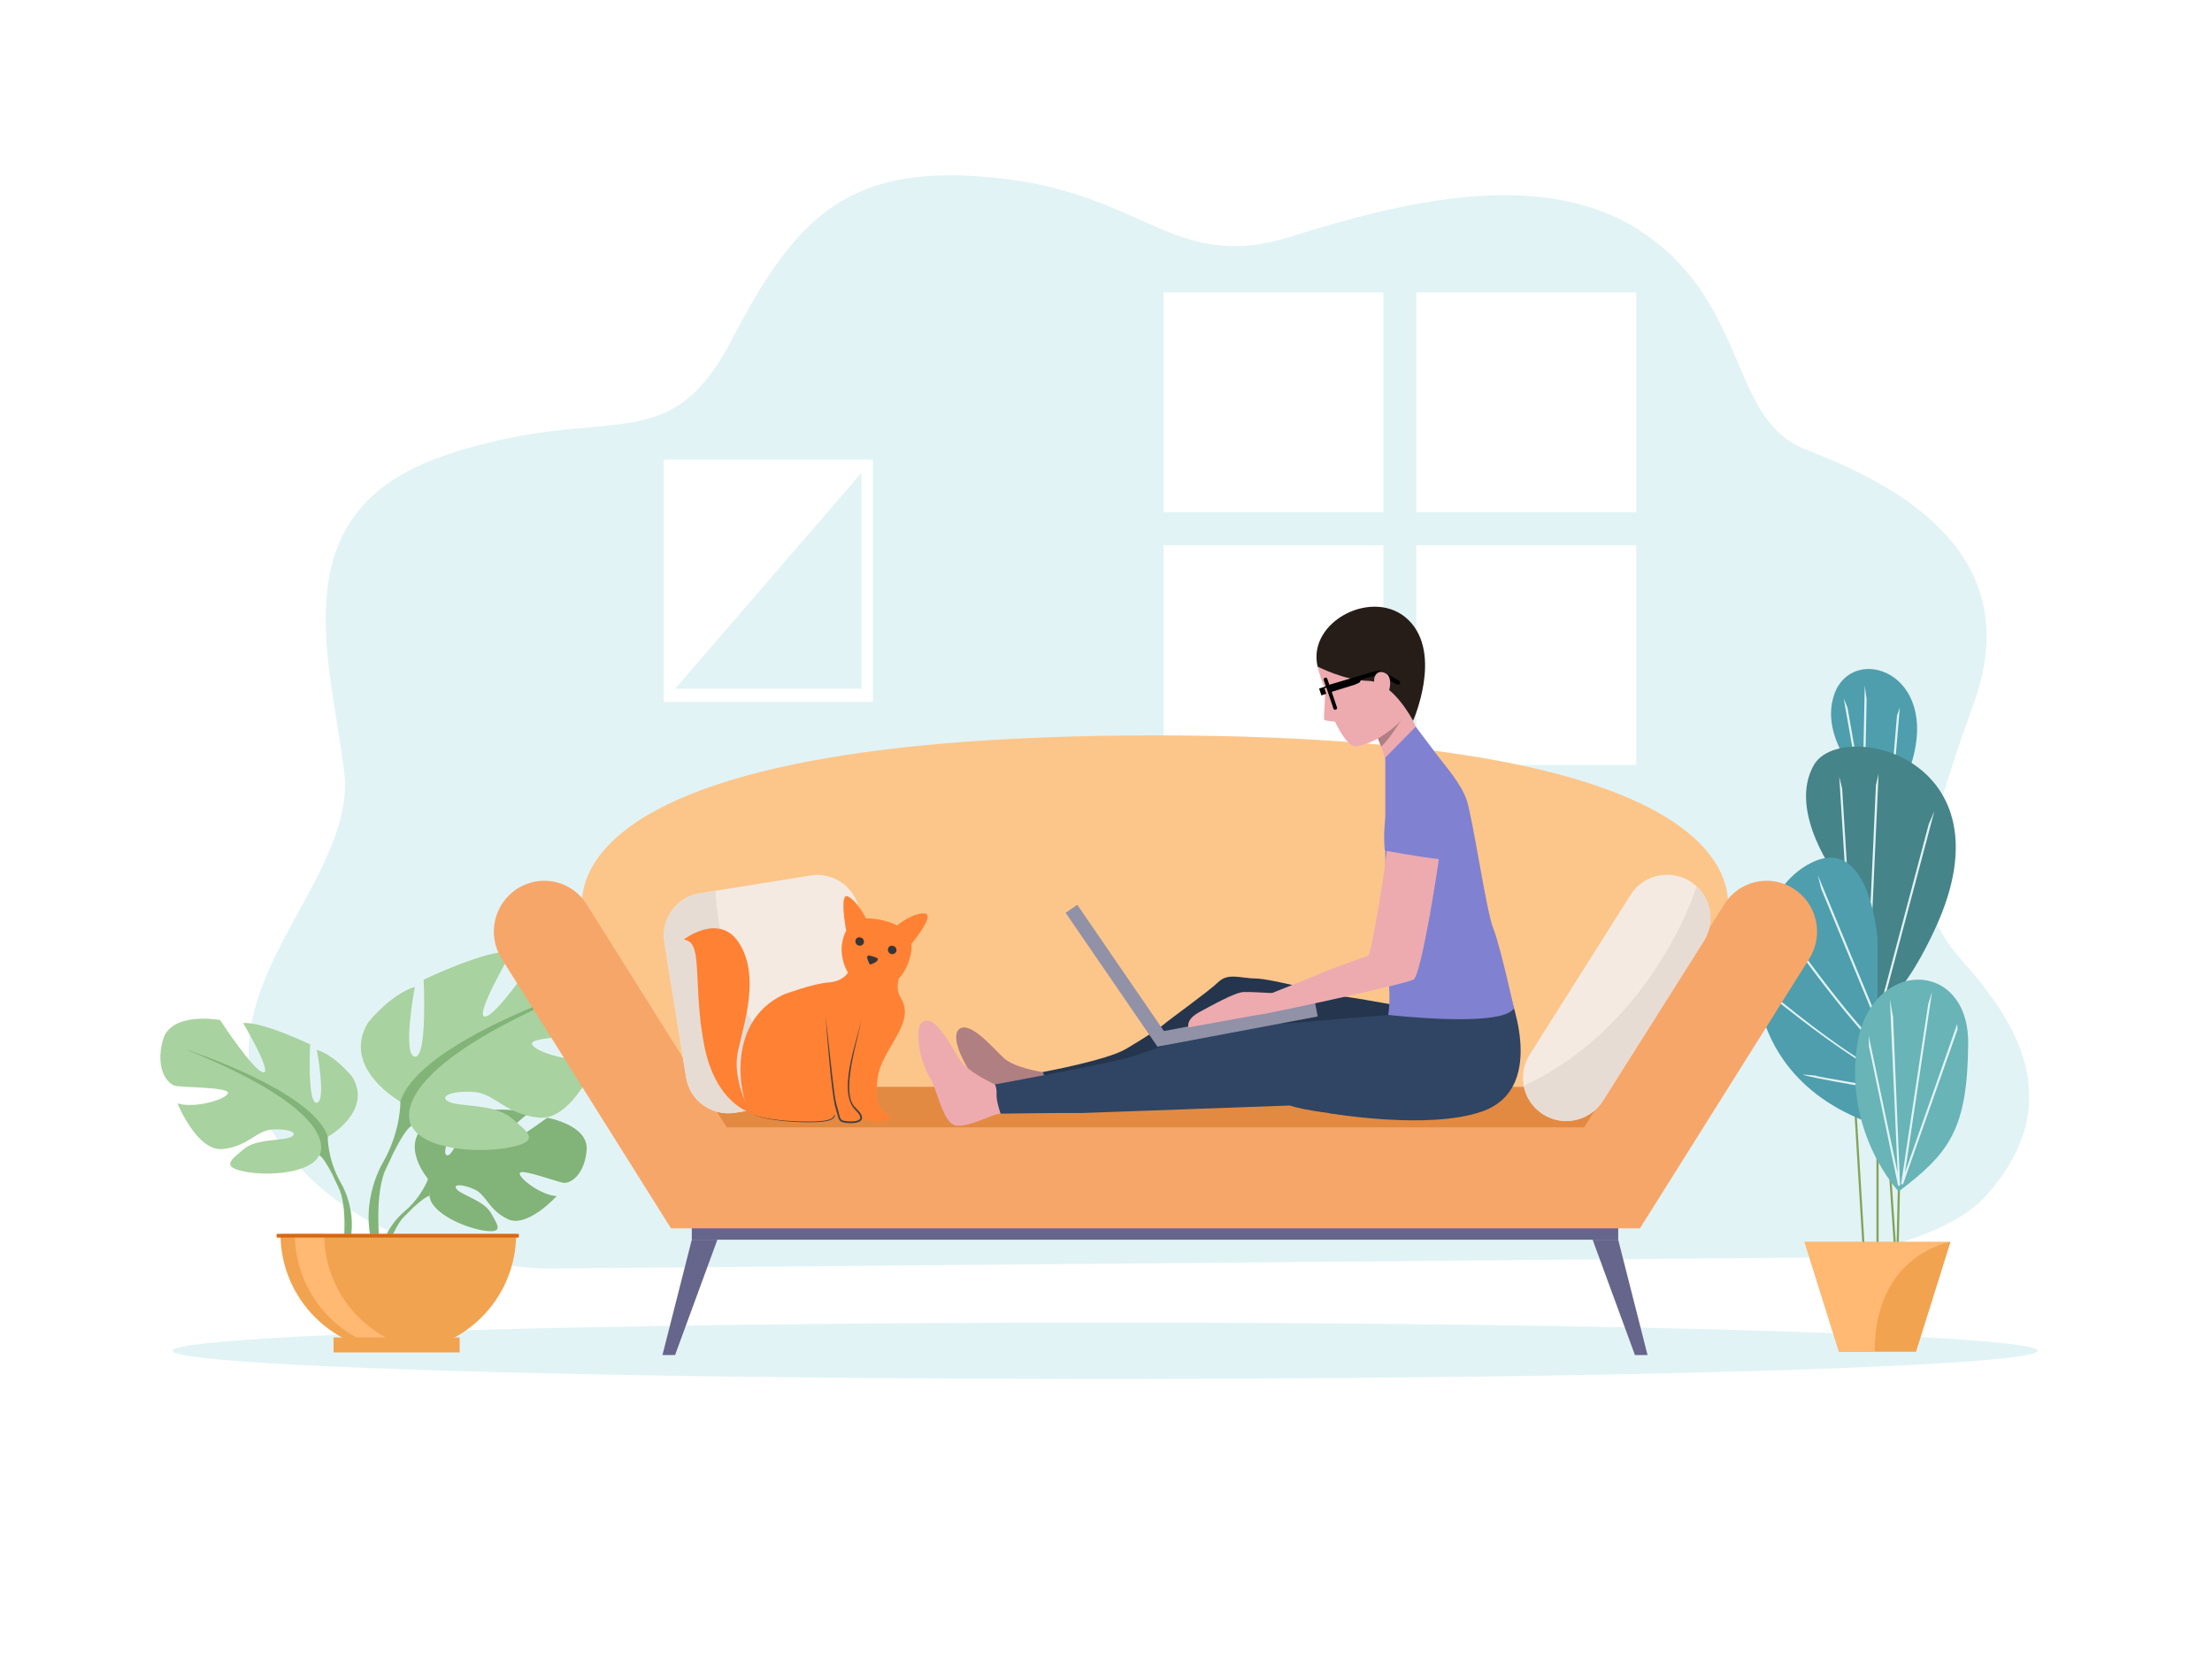 <?xml version="1.0" encoding="utf-8"?>
<!-- Generator: Adobe Illustrator 23.0.1, SVG Export Plug-In . SVG Version: 6.00 Build 0)  -->
<svg version="1.1" id="Layer_1" xmlns="http://www.w3.org/2000/svg" xmlns:xlink="http://www.w3.org/1999/xlink" x="0px" y="0px"
	 viewBox="0 0 1333 1000" style="enable-background:new 0 0 1333 1000;" xml:space="preserve">
<style type="text/css">
	.st0{fill:#E2F3F5;}
	.st1{fill:#FFFFFF;}
	.st2{fill:#81A358;}
	.st3{fill:#4E9EAD;}
	.st4{fill:#458489;}
	.st5{fill:#68B4B7;}
	.st6{fill:#F1A34F;}
	.st7{filter:url(#Adobe_OpacityMaskFilter);}
	.st8{filter:url(#Adobe_OpacityMaskFilter_1_);}
	.st9{mask:url(#SVGID_1_);fill:url(#SVGID_2_);}
	.st10{fill:#FFB973;}
	.st11{fill:#82B378;}
	.st12{fill:#A8D29F;}
	.st13{fill:#D86713;}
	.st14{fill:#66658C;}
	.st15{fill:#FCC68B;}
	.st16{fill:#E38A42;}
	.st17{fill:#F7A669;}
	.st18{fill:#F4EAE1;}
	.st19{fill:#E6DCD4;}
	.st20{fill:#B07F82;}
	.st21{fill:#25354D;}
	.st22{fill:#2F4563;}
	.st23{fill:#EDABAF;}
	.st24{fill:#8181D1;}
	.st25{fill:#261D19;}
	.st26{fill:#9191A7;}
	.st27{fill:#424242;}
	.st28{fill:#FF8133;}
	.st29{fill:#363636;}
	.st30{fill:#E1F3F5;}
</style>
<ellipse class="st0" cx="666" cy="814" rx="562" ry="17"/>
<g>
	<path class="st0" d="M328.49,764.49c0,0-114.28-1.36-164.62-82.99c-50.34-81.63,51.7-148.3,43.54-216.32
		c-8.16-68.03-39.46-156.46,59.86-190.47c99.32-34.01,134.69,5.44,174.15-70.75c39.46-76.19,72.11-106.12,160.54-96.6
		c88.43,9.52,106.12,57.14,175.51,35.37c69.39-21.77,156.46-43.54,216.32,0c59.86,43.54,48.98,110.2,93.88,127.89
		c44.9,17.69,136.05,57.14,102.04,152.38c-34.01,95.23-38.09,121.09-6.8,156.46c31.29,35.37,64.65,84.78,13.6,141.49
		c-24.49,27.21-88.43,36.73-88.43,36.73L328.49,764.49z"/>
</g>
<g>
	<rect x="701.16" y="176.19" class="st1" width="132.48" height="132.48"/>
	<rect x="853.52" y="176.19" class="st1" width="132.48" height="132.48"/>
	<rect x="701.16" y="328.54" class="st1" width="132.48" height="132.48"/>
	<rect x="853.52" y="328.54" class="st1" width="132.48" height="132.48"/>
</g>
<g>
	<g>
		
			<rect x="1137.62" y="641.15" transform="matrix(0.998 -0.067 0.067 0.998 -44.323 78.313)" class="st2" width="1.29" height="109.56"/>
	</g>
	<g>
		
			<rect x="1113.73" y="451.63" transform="matrix(0.998 -0.06 0.06 0.998 -34.189 68.35)" class="st2" width="1.29" height="297.03"/>
	</g>
	<g>
		<rect x="1130.8" y="408.86" class="st2" width="1.29" height="345.88"/>
	</g>
	<g>
		
			<rect x="1042.06" y="648.04" transform="matrix(0.022 -1 1 0.022 471.932 1779.789)" class="st2" width="207.14" height="1.29"/>
	</g>
	<g>
		<path class="st3" d="M1130.69,479.61c0,0-35.95-30.66-25.28-61.26c10.67-30.6,63.35-14.04,46.61,41.17
			C1152.02,459.51,1146.58,473.75,1130.69,479.61z"/>
	</g>
	<g>
		<g>
			<polygon class="st0" points="1141.67,464.18 1140.39,464.07 1143.17,431.24 1144.88,426.37 			"/>
		</g>
	</g>
	<g>
		<g>
			<polygon class="st0" points="1123.98,464.97 1122.69,464.94 1123.74,413.06 1124.86,421.32 			"/>
		</g>
	</g>
	<g>
		<g>
			<polygon class="st0" points="1117.33,456.51 1111.06,420.91 1113.33,426.37 1118.6,456.29 			"/>
		</g>
	</g>
	<g>
		<g>
			<path class="st4" d="M1107.97,529.93c0,0-31.16-40.33-14.94-68.83c16.22-28.5,120.61-4.94,73.42,97.92
				c-47.19,102.86-83.66,33.67-83.66,33.67L1107.97,529.93z"/>
		</g>
	</g>
	<g>
		<g>
			<polygon class="st0" points="1135.26,603.39 1134.02,603.06 1162.33,496.54 1165.7,488.85 			"/>
		</g>
	</g>
	<g>
		<g>
			<polygon class="st0" points="1126.31,593.25 1125.02,593.19 1130.47,473.14 1132.07,466.36 			"/>
		</g>
	</g>
	<g>
		<g>
			<polygon class="st0" points="1113.73,553.87 1108.38,468.03 1110.12,475.23 1115.01,553.79 			"/>
		</g>
	</g>
	<g>
		<g>
			<path class="st3" d="M1131.45,566.19c0,0-4.7-69.2-44.39-43.71c-39.7,25.49-49.51,125.41,44.39,155.77V566.19z"/>
		</g>
	</g>
	<g>
		<g>
			<polygon class="st0" points="1137.67,632.71 1097.47,535.57 1095.46,527.36 1138.86,632.22 			"/>
		</g>
	</g>
	<g>
		<g>
			<path class="st0" d="M1144.21,639.56c-3.6-0.13-9.54-4.62-18.15-13.72c-6.71-7.09-14.97-16.94-24.56-29.27
				c-16.31-20.98-26.31-35.5-26.46-35.71l-3.63-7.39c0.15,0.21,14.82,21.37,31.1,42.32c27.1,34.85,37.65,42.34,41.73,42.49
				L1144.21,639.56z"/>
		</g>
	</g>
	<g>
		<g>
			<path class="st0" d="M1150.23,652.61c-8.27,0-25.2-9.2-50.31-27.33c-18.64-13.46-35.09-27.1-35.26-27.23l5.16,2.54
				c6.26,5.08,61.25,50.74,80.42,50.74V652.61z"/>
		</g>
	</g>
	<g>
		<g>
			<path class="st0" d="M1094.09,648.18c0.99,0.54,6.99,1.54,22.48,4.2c8.63,1.49,29.68,4.97,38.72,5.19l-0.03,1.29
				c-9.25-0.22-30.71-3.79-39.51-5.31c-7.14-1.24-14.39-2.58-19.88-3.69c-8.78-1.77-9.09-2.1-9.29-2.32L1094.09,648.18z"/>
		</g>
	</g>
	<g>
		<g>
			<path class="st5" d="M1144.18,718c0,0-32.8-34.56-25.12-87.67c7.68-53.1,67.44-53.04,67.01-1.46
				C1185.65,680.46,1174.84,694.81,1144.18,718z"/>
		</g>
	</g>
	<g>
		<g>
			<polygon class="st0" points="1146.76,713.81 1145.63,713.5 1162,604.94 1164.32,597.64 1147.96,706.68 1179.43,617.06 
				1179.67,620.36 			"/>
		</g>
	</g>
	<g>
		<g>
			<polygon class="st0" points="1143.85,714.63 1126.28,630.62 1126.13,624.15 1143.56,706.84 1138.9,602.14 1140.8,612.84 
				1145.04,714.29 			"/>
		</g>
	</g>
	<polygon class="st6" points="1175.41,748.42 1154.65,814.59 1108.24,814.59 1087.48,748.42 	"/>
	<defs>
		<filter id="Adobe_OpacityMaskFilter" filterUnits="userSpaceOnUse" x="1087.48" y="748.42" width="87.93" height="66.17">
			<feFlood  style="flood-color:white;flood-opacity:1" result="back"/>
			<feBlend  in="SourceGraphic" in2="back" mode="normal"/>
		</filter>
	</defs>
	<mask maskUnits="userSpaceOnUse" x="1087.48" y="748.42" width="87.93" height="66.17" id="SVGID_1_">
		<g class="st7">
			<defs>
				<filter id="Adobe_OpacityMaskFilter_1_" filterUnits="userSpaceOnUse" x="1087.48" y="748.42" width="87.93" height="66.17">
					<feFlood  style="flood-color:white;flood-opacity:1" result="back"/>
					<feBlend  in="SourceGraphic" in2="back" mode="normal"/>
				</filter>
			</defs>
			<mask maskUnits="userSpaceOnUse" x="1087.48" y="748.42" width="87.93" height="66.17" id="SVGID_1_">
				<g class="st8">
				</g>
			</mask>
			<linearGradient id="SVGID_2_" gradientUnits="userSpaceOnUse" x1="1087.48" y1="781.509" x2="1175.41" y2="781.509">
				<stop  offset="0" style="stop-color:#FFFFFF"/>
				<stop  offset="0.995" style="stop-color:#000000"/>
			</linearGradient>
			<path class="st9" d="M1175.41,748.42c0,0-45.71,7.21-45.71,66.17h-21.46l-20.76-66.17H1175.41z"/>
		</g>
	</mask>
	<path class="st10" d="M1175.41,748.42c0,0-45.71,7.21-45.71,66.17h-21.46l-20.76-66.17H1175.41z"/>
</g>
<g>
	<g>
		<path class="st11" d="M257.96,710.46c0,0-17.29-20.17-1.07-32.98c0,0,11.85-7.17,21.51-6.59c0,0-13.69,22.96-9.26,25.24
			c4.43,2.29,13.41-26.68,13.41-26.68s26.97-2.62,35.64,1.55c0,0-23.05,18.86-18.19,19.98c4.85,1.13,29.75-17.39,29.75-17.39
			s25.1,4.27,23.76,19.58c-1.34,15.31-9.98,20.04-13.79,19.63c-3.8-0.41-26.03-8.89-26.52-5.78c-0.48,3.11,12.9,13.29,22.27,13.77
			c0,0-17.7,19.51-29.45,13.88c-11.76-5.63-12.76-14.56-20.09-17.91c-7.33-3.35-13.58-3.34-10.56,0.08
			c3.03,3.41,16.29,6.73,20.48,14.15c4.19,7.41,7.96,12.41-4.21,10.58c-12.16-1.83-31.94-10.73-32.81-20.93
			C257.96,710.46,257.96,710.46,257.96,710.46z"/>
		<g>
			<path class="st11" d="M341.17,693.6c0,0-68.16-2.63-83.21,16.87c0,0-3.33,9.97-13.58,19.05l-1.6,4.35
				c0,0,11.81-12.46,16.04-13.21C258.83,720.66,252.22,696.51,341.17,693.6z"/>
			<path class="st11" d="M244.39,729.51c0,0-14.63,10.82-15.65,30.15l2.65,0.24c0,0,4.67-19.99,13.12-27.8
				C252.96,724.28,244.39,729.51,244.39,729.51z"/>
		</g>
	</g>
	<g>
		<path class="st12" d="M197.52,685.1c0,0,27.5-15.4,14.66-36.3c0,0-10.27-12.83-21.27-16.13c0,0,5.87,31.17,0,31.9
			c-5.87,0.73-4.03-35.2-4.03-35.2s-28.97-13.93-40.33-12.83c0,0,17.96,30.43,12.1,29.7c-5.86-0.73-26.03-31.54-26.03-31.54
			s-29.7-5.5-34.47,12.1c-4.77,17.6,2.93,26.4,7.33,27.5c4.4,1.1,32.63,0.73,31.9,4.4c-0.73,3.66-19.8,9.53-30.43,6.23
			c0,0,11.73,28.97,27.13,27.5c15.4-1.47,20.17-11,29.7-11.74c9.53-0.73,16.5,1.84,11.73,4.4c-4.77,2.56-20.9,0.84-28.6,7.39
			c-7.7,6.55-13.93,10.58,0.37,13.51c14.3,2.93,39.97,1.1,45.1-9.9C197.52,685.1,197.52,685.1,197.52,685.1z"/>
		<g>
			<path class="st11" d="M111.72,632.3c0,0,77,24.94,85.8,52.8c0,0-0.37,12.46,7.33,26.77v5.5c0,0-8.06-18.7-12.47-21.27
				C192.39,696.1,209.62,671.9,111.72,632.3z"/>
			<path class="st11" d="M204.85,711.87c0,0,11.88,18.03,5.11,39.98l-3.06-0.82c0,0,2.97-24.18-3.25-36.34
				C197.44,702.53,204.85,711.87,204.85,711.87z"/>
		</g>
	</g>
	<g>
		<path class="st12" d="M241.27,663.86c0,0-36.25-20.3-19.33-47.85c0,0,13.53-16.92,28.03-21.27c0,0-7.73,41.08,0,42.05
			c7.74,0.97,5.32-46.4,5.32-46.4s38.18-18.36,53.17-16.92c0,0-23.68,40.12-15.95,39.15c7.73-0.97,34.31-41.56,34.31-41.56
			s39.15-7.25,45.44,15.95c6.28,23.2-3.87,34.8-9.67,36.25c-5.8,1.45-43.02,0.97-42.05,5.8c0.97,4.83,26.1,12.57,40.12,8.21
			c0,0-15.47,38.18-35.77,36.25c-20.3-1.94-26.58-14.5-39.15-15.47c-12.57-0.97-21.75,2.42-15.47,5.8
			c6.28,3.38,27.55,1.11,37.7,9.74c10.15,8.63,18.36,13.95-0.48,17.81c-18.85,3.86-52.68,1.45-59.45-13.05
			C241.27,663.86,241.27,663.86,241.27,663.86z"/>
		<g>
			<path class="st11" d="M354.37,594.26c0,0-101.5,32.87-113.1,69.6c0,0,0.48,16.43-9.67,35.28v7.25c0,0,10.63-24.65,16.43-28.03
				C248.04,678.36,225.32,646.46,354.37,594.26z"/>
			<path class="st11" d="M231.6,699.14c0,0-15.65,23.77-6.73,52.7l4.03-1.08c0,0-3.91-31.87,4.28-47.89
				C241.37,686.84,231.6,699.14,231.6,699.14z"/>
		</g>
	</g>
	<path class="st6" d="M240.05,814.59c39.21,0,71-31.79,71-71.01H169.04C169.04,782.8,200.83,814.59,240.05,814.59z"/>
	<path class="st10" d="M257.52,814.05c-2.89,0.36-5.83,0.54-8.82,0.54c-39.21,0-71-31.79-71-71.01h17.64
		C195.34,779.82,222.47,809.7,257.52,814.05z"/>
	<rect x="166.71" y="743.59" class="st13" width="145.96" height="2.18"/>
</g>
<rect x="416.89" y="733.37" class="st14" width="558.28" height="13.71"/>
<path class="st15" d="M696.03,443.16c-392.23,0-343.47,113.51-343.47,113.51l64.53,143.12h278.93h278.93l64.53-143.12
	C1039.5,556.66,1088.26,443.16,696.03,443.16z"/>
<polygon class="st14" points="416.89,747.08 399.21,816.58 406.81,816.58 432.31,747.08 "/>
<polygon class="st14" points="975.17,747.08 992.85,816.58 985.25,816.58 959.75,747.08 "/>
<rect x="407.02" y="654.95" class="st16" width="578.02" height="32.9"/>
<path class="st17" d="M988.27,740.22l102.03-162.48c9.03-14.37,4.69-33.34-9.68-42.37l0,0c-14.06-8.83-32.62-4.59-41.45,9.47
	l-84.51,134.58H437.96l-84.51-134.58c-8.83-14.06-27.39-18.31-41.45-9.47l0,0c-14.37,9.03-18.71,27.99-9.68,42.37l102.03,162.48
	v0.01H988.27z"/>
<g>
	<path class="st18" d="M514.29,658.65c-1.47,0.52-3.02,0.93-4.61,1.19l-66.75,10.73c-14.03,2.23-27.23-7.3-29.48-21.33l-13.06-81.44
		c-2.25-14.03,7.29-27.23,21.31-29.48l9.48-1.53l57.27-9.18c14.03-2.25,27.23,7.31,29.46,21.33l13.08,81.44
		C532.98,642.81,525.72,654.56,514.29,658.65z"/>
	<path class="st19" d="M514.29,658.65c-1.47,0.52-3.02,0.93-4.61,1.19l-66.75,10.73c-14.03,2.23-27.23-7.3-29.48-21.33l-13.06-81.44
		c-2.25-14.03,7.29-27.23,21.31-29.48l9.48-1.53c0,0.02,0.02,0.02,0.02,0.02S434.43,647.44,514.29,658.65z"/>
</g>
<path class="st20" d="M636.42,663c0,0-4.46-6.75-5.18-10.72c-0.73-3.97-2.96-6.23-2.96-6.23s-16.89-2.46-23.38-8.48
	c-6.49-6.02-20.24-22.43-26.73-17.52s4.7,25.61,11.33,31.86c6.62,6.25,15.59,17.21,23.74,16.4
	C621.39,667.5,632.48,663.64,636.42,663z"/>
<path class="st21" d="M636.42,661.96l-8.15-15.91c0,0,38.99-7.15,50.4-14.01c2.86-1.72,5.7-3.45,8.35-5.08
	c6.02-3.72,11.02-6.93,12.78-8.43c5.63-4.79,28.2-20.78,34.3-26.65c6.09-5.87,13.29-2.29,22.8-2.2c9.51,0.1,43.93,9.64,54.23,11
	c10.3,1.36,47.49,8.28,47.49,8.28C852.08,626.85,636.42,661.96,636.42,661.96z"/>
<path class="st22" d="M777.29,666.21c15.77,5.54,76.05,9.99,83.58,8.3c7.52-1.69,22.53-8.93,33.4-20.75
	c10.87-11.82-33.46-45.38-33.46-45.38s-20.98,3.02-26.38,3.43c-5.52,0.42-36.77,2.93-51.84,4.38c-15.07,1.45-44.67,0.58-50.54,3.16
	c-5.87,2.58-39.81,14.08-50.92,17.67c-11.11,3.59-83.29,16.8-83.29,16.8s-1.24,9.78,5.15,17.29c0,0,31.64-0.49,48.61-0.37"/>
<path class="st23" d="M602.98,671.12c0,0-2.69-7.63-2.44-11.66c0.25-4.02-0.98-5.95-0.98-5.95s-16.18-7.28-21.02-14.69
	c-4.84-7.41-14.21-26.66-21.7-23.46c-7.49,3.2-1.63,25.99,3.29,33.66c4.92,7.67,7.95,28.08,16.06,29.26
	C584.29,679.46,599.01,670.78,602.98,671.12z"/>
<path class="st22" d="M907.97,594.95c0,0,26.52,60.18-14.65,74.78c-32.84,11.64-93.37,0.92-93.37,0.92l37.24-58.68L907.97,594.95z"
	/>
<path class="st23" d="M854.9,441.63l-19.64,20.21c-0.18-3.71-1.54-8.22-2.94-11.99c-0.69-1.84-1.39-3.51-1.95-4.8
	c-0.75-1.7-1.27-2.75-1.27-2.75l17.52-18.52L854.9,441.63z"/>
<path class="st24" d="M834.83,566.76c0,9.75,4.11,30.06,1.75,44.84c0,0,68.86,7.99,75.78-4.04c0,0-8.54-38.68-12.58-48.38
	c-4.03-9.69-12.47-67.69-16.09-77.55c-3.62-9.86-12.15-19.4-17.37-26.24c-4.66-6.11-13.15-17.48-13.15-17.48l-18.35,18.59"/>
<path class="st23" d="M822.92,369.89c-9.09,0.61-28.61,7.47-28.93,31.77c0,0,1.47,6.37,3.62,11.27c2.15,4.89-0.66,20.38,0.61,20.97
	c1.27,0.6,6.28,0.98,6.28,0.98s7.16,15.73,12.88,14.93c5.72-0.8,26.92-7.79,34.8-29.3C860.06,399,859.62,367.44,822.92,369.89z"/>
<path class="st25" d="M794,401.67c0,0,15.83,8.31,30.62,8.64c14.79,0.34,26.92,24.05,26.92,24.05s17.91-40.18-2.6-60.57
	C828.48,353.46,787.6,374.14,794,401.67z"/>
<path class="st20" d="M844.42,433.82c-0.28,0.46-7.48,12.26-12.09,16.03c-0.69-1.84-1.39-3.51-1.95-4.8
	C830.38,445.06,840.67,438.92,844.42,433.82z"/>
<rect x="696.13" y="613.76" transform="matrix(-0.983 0.185 -0.185 -0.983 1591.902 1087.101)" class="st26" width="97.92" height="8.52"/>
<rect x="624.6" y="584.25" transform="matrix(-0.566 -0.825 0.825 -0.566 569.105 1476.836)" class="st26" width="97.92" height="8.52"/>
<path class="st23" d="M716.16,619.15c-0.48-2.14,0-5.71,6.73-9.31c6.73-3.61,21.28-11.81,26.39-12.01c5.11-0.2,15.19,0.61,17.26,0.6
	c2.07-0.01-3.24,12.17-3.24,12.17L716.16,619.15z"/>
<path class="st23" d="M764.18,599.36c0,0,28.07-11.05,32.63-13.25c4.56-2.2,25.82-9.35,27.7-10.29
	c1.89-0.94,10.77-54.02,11.56-67.38c0.79-13.36,1.57-41.65,16.66-40.4c15.09,1.26,18.71,11.16,16.82,30.65
	c-1.89,19.49-13.05,89.28-17.76,91.64c-4.72,2.36-58.85,14.47-87.39,20.16C737.09,615.94,764.18,599.36,764.18,599.36z"/>
<path class="st24" d="M834.53,512.59c0,0,21.75,4.06,34.28,5.32c0,0,15.6-44.44-5.64-51.54C838,457.96,832.38,492.4,834.53,512.59z"
	/>
<path class="st18" d="M918.25,654.36c1.31,6.85,5.35,13.15,11.7,17.16c12.17,7.7,28.28,4.06,35.97-8.12l60.78-96.25
	c6.79-10.77,4.74-24.58-4.23-32.96l-0.01,0c-1.17-1.11-2.48-2.11-3.89-3.01c-2.18-1.37-4.47-2.38-6.82-3.05
	c-10.83-3.07-22.83,1.17-29.15,11.17l-60.78,96.25C918.14,641.38,917.06,648.1,918.25,654.36z"/>
<path class="st19" d="M918.25,654.36c1.31,6.85,5.35,13.15,11.7,17.16c12.17,7.7,28.28,4.06,35.97-8.12l60.78-96.25
	c6.79-10.77,4.74-24.58-4.23-32.96l-0.01,0C1022.46,534.19,996.96,617.57,918.25,654.36z"/>
<g>
	<path class="st27" d="M502.18,671.96c0.65-2.57-3.75-5.42-6.46-6.33c-10.79-3.3-3.33-11.53-6.33-22.01
		c-3.27-12.89-14.05-20.87-23.73-24.25c11.76,3.55,22.72,13.4,24.8,24.77c1.02,5.35,0.64,9.96,0.37,11.3
		c-0.55,2.7-0.17,6.34,2.15,7.95c1.57,1.12,7.32,1.65,9.79,6.2c1.4,2.95-0.29,4.8-3.43,5.74c-7.84,2.29-40.51,0.5-45.92-4.32
		C458.34,675.01,500.6,678.31,502.18,671.96z"/>
	<g>
		<path class="st28" d="M472.2,599.34c0,0,17.61-6.6,26.86-7.26c9.25-0.66,11.95-5.98,11.95-5.98l30.66,3.6c0,0-1.64,5.02,0,9.28
			c1.64,4.26,7.88,9.25-1.11,25.09c-8.99,15.85-12.34,19.67-12.28,35.37c0.04,11.88,9.09,11.89,8.21,14.53
			c-0.88,2.64-13.43,2.64-15.63,0c-2.2-2.64-30.82-1.76-36.98-1.76c-6.16,0-27.52,2.64-32.14-2.42
			C447.1,664.72,435.39,616.78,472.2,599.34z"/>
		<path class="st28" d="M517.76,554.4c2.4-0.86,4.97-1.13,7.51-0.88c7.45,0.73,27.68,4.34,23.53,21.83
			c-5.06,21.35-21.79,23.77-30.82,18.05c-9.03-5.72-11.67-17.39-10.57-24.66C508.33,562.73,510.9,556.86,517.76,554.4z"/>
		<path class="st28" d="M511.16,540.28c5.72,3.08,10.74,13.22,10.74,13.22l-11.95,7.41C509.96,560.91,505.44,537.19,511.16,540.28z"
			/>
		<path class="st28" d="M557.1,550.46c7.19,0.39-7.88,18.38-7.88,18.38l-8.67-11.15C540.55,557.69,549.9,550.07,557.1,550.46z"/>
		<path class="st28" d="M490.32,655.33c0,0-1.76,7.96,4.55,9.48c6.31,1.52,12.47,8.42,3.08,10.33c-9.39,1.91-39.74,0.1-44.52-4.13
			l12.24-51.63C465.67,619.38,493.99,627.89,490.32,655.33z"/>
		<path class="st28" d="M515.07,667.82c10.66,9.85-3.61,8.79-6.81,8.08c-3.19-0.71-2.54-3.77-4.5-9.33
			c-1.96-5.56-6.25-54.24-6.25-54.24l21.45,0.88C519.71,618.64,504.41,657.97,515.07,667.82z"/>
	</g>
	<path class="st27" d="M505.05,668.94c1.13,4.15,1.01,5.84,3.32,6.42c2.19,0.49,6.76,0.71,8.88-0.29c2.64-1.23,0.19-4.2-1.89-6.24
		c-12.14-12.14,4.31-49.26,3.6-55.63c0.83,5.55-13,42.3-4.34,53.34c1.15,1.36,5.42,4.7,4.83,7.56c-0.8,3.63-9.44,2.94-11.9,2.14
		c-2.43-0.87-2.32-2.79-4.48-10.2c-2.23-10.23-4.8-43.22-5.55-53.72C503.66,668.4,503.21,662.13,505.05,668.94z"/>
	<path class="st29" d="M518.59,564.95c2.53,0.61,1.98,3.19,1.98,3.19c-0.5,1.54-2.15,2.04-3.3,1.65c-1.15-0.39-1.6-1.27-1.76-2.26
		C515.34,566.54,516.06,564.34,518.59,564.95z"/>
	<path class="st29" d="M538.18,570.02c2.53,0.6,1.98,3.19,1.98,3.19c-0.5,1.54-2.15,2.04-3.3,1.65c-1.16-0.38-1.6-1.27-1.76-2.26
		C534.94,571.62,535.65,569.41,538.18,570.02z"/>
	<path class="st29" d="M523.2,575.9c1.36-0.17,4.01,0.84,5.15,1.31c0.56,0.23,0.83,0.91,0.53,1.44c-0.85,1.49-4.34,2.69-4.58,2.6
		C524,581.15,521.43,576.12,523.2,575.9z"/>
</g>
<rect x="201" y="806" class="st6" width="76" height="9"/>
<rect x="400" y="277" class="st1" width="126" height="146"/>
<polygon class="st30" points="406.9,415 519.1,284.99 519.1,415 "/>
<path d="M794.92,414.96c1.34-0.45,2.69-0.91,4.07-1.38c-0.06-0.2-0.09-0.34-0.14-0.49c-0.36-1.08-0.74-2.16-1.09-3.25
	c-0.24-0.76,0.2-1.4,0.99-1.48c0.52-0.05,0.95,0.24,1.14,0.8c0.34,1,0.68,2.01,1.02,3.01c0.05,0.14,0.1,0.29,0.16,0.47
	c0.97-0.28,1.91-0.55,2.84-0.83c6.82-2.03,13.63-4.06,20.46-6.08c1.64-0.49,3.29-0.98,4.97-1.33c1.81-0.38,3.49-0.11,5.04,0.8
	c2.75,1.63,5.57,3.16,8.35,4.75c0.33,0.19,0.63,0.45,0.87,0.74c0.3,0.36,0.29,0.81,0.03,1.23c-0.25,0.41-0.65,0.68-1.14,0.63
	c-0.45-0.05-0.93-0.15-1.31-0.36c-2.57-1.43-5.14-2.86-7.68-4.34c-1.58-0.93-3.32-1-5.13-0.59c-1.91,0.44-3.8,0.98-5.7,1.48
	c-0.49,0.13-0.99,0.24-1.47,0.41c-0.7,0.26-1.26,0.64-1.43,1.42c-0.07,0.31-0.42,0.67-0.74,0.84c-0.93,0.48-1.88,0.96-2.87,1.27
	c-4.38,1.39-8.77,2.72-13.16,4.08c-0.13,0.04-0.26,0.09-0.45,0.15c0.04,0.16,0.08,0.32,0.13,0.47c0.99,2.92,1.97,5.84,2.96,8.76
	c0.26,0.77-0.06,1.39-0.81,1.54c-0.47,0.1-0.9-0.05-1.12-0.42c-0.11-0.18-0.18-0.38-0.25-0.57c-1.32-3.89-2.63-7.79-3.95-11.69
	c-0.23-0.68-0.11-0.64-0.89-0.38c-0.14,0.05-0.29,0.1-0.48,0.16c0.37,1.11,0.73,2.17,1.11,3.29c-1.01,0.34-1.97,0.67-2.93,0.99
	C795.85,417.7,795.39,416.33,794.92,414.96z"/>
<path class="st23" d="M828.07,410.17c-0.25-2.83,2.4-7.42,7.46-4.1c5.06,3.32,0.4,17.44-3.54,16.56
	C828.06,421.75,828.33,413.09,828.07,410.17z"/>
<path class="st28" d="M413.47,566.59c10.1,2.25,4.08,27.6,10.85,63.05c6.77,35.45,28.13,40.99,28.13,40.99s-9.49-15.72-8.45-32.15
	c0.81-12.84,16.37-47.88,0.99-70.78c-11.88-17.69-32.81-1.63-32.81-1.63L413.47,566.59z"/>
</svg>
